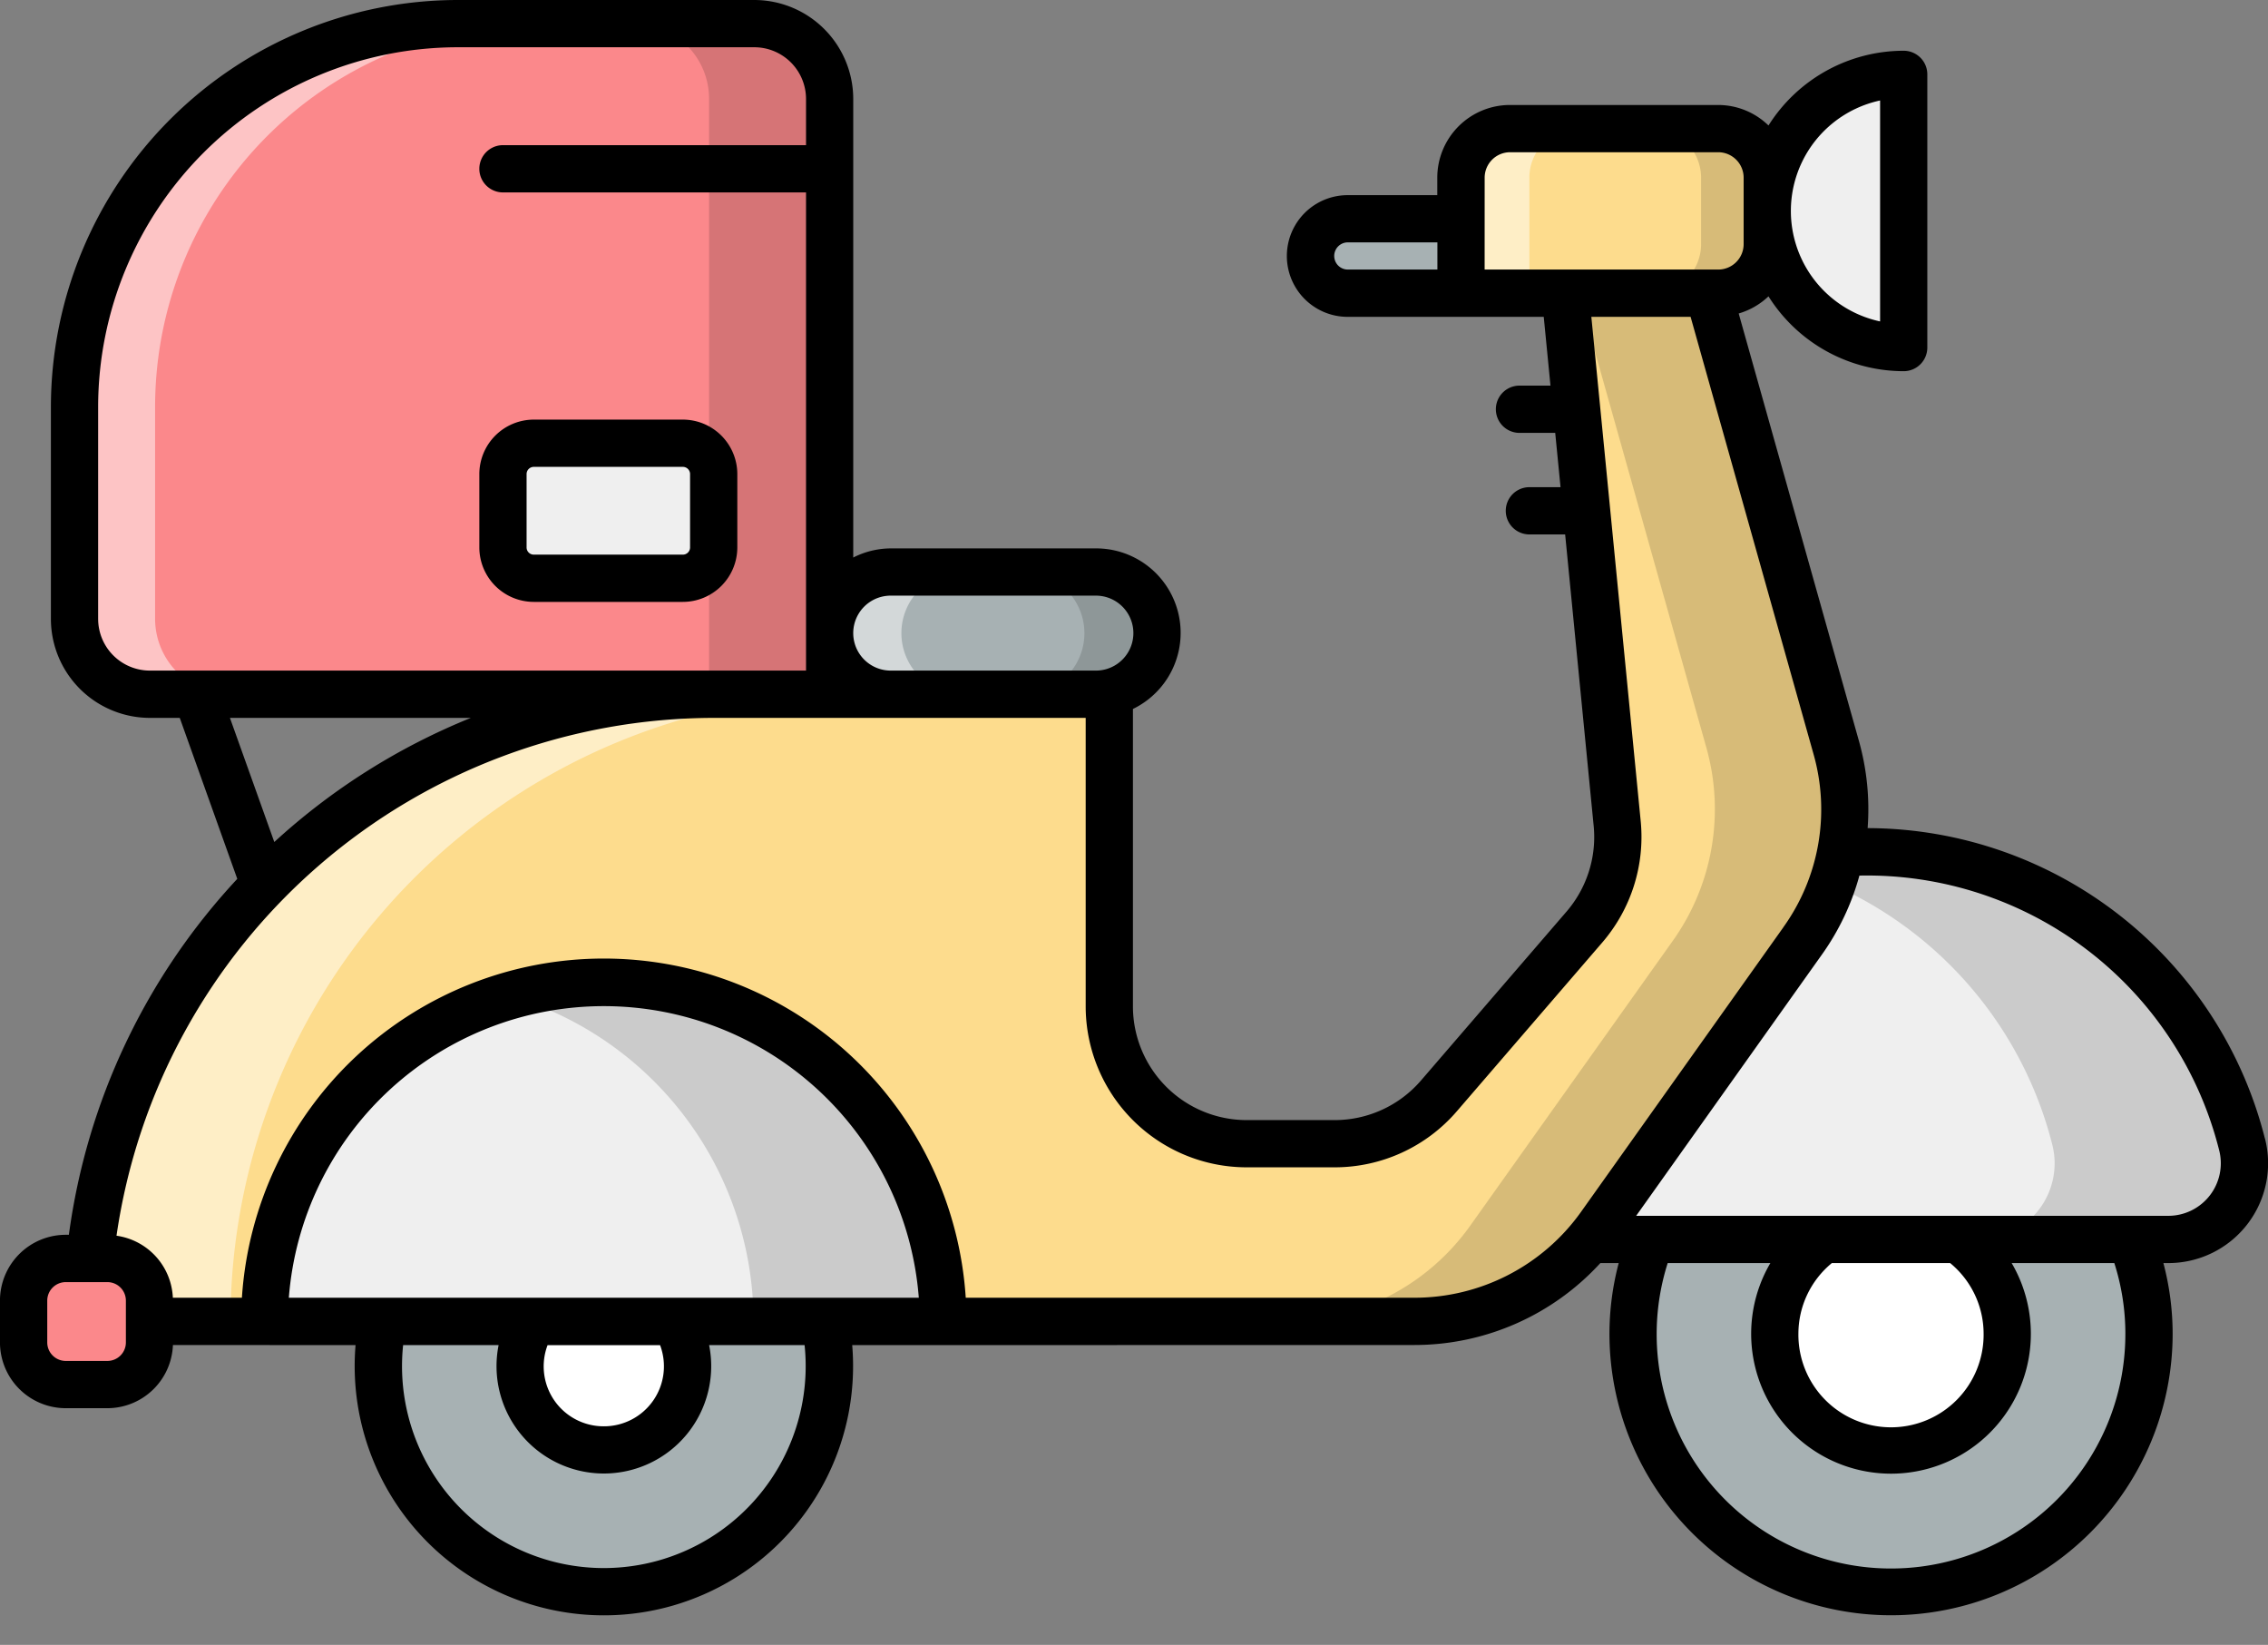 <svg xmlns="http://www.w3.org/2000/svg" width="180.91" height="131.187" viewBox="0 0 180.91 131.187">
  <rect x="0" y="0" width="180.91" height="131.187" fill="#808080" stroke="none"/>
  <g id="_x31_0_Food_Delivery" transform="translate(-0.206 -73.846)">
    <g id="Grupo_161617" data-name="Grupo 161617" transform="translate(0.206 73.846)">
      <circle id="Elipse_6738" data-name="Elipse 6738" cx="20.578" cy="20.578" r="20.578" transform="translate(126.087 121.72) rotate(-76.7)" fill="#a7b1b3"/>
      <path id="Trazado_229316" data-name="Trazado 229316" d="M121.5,348.949a18.006,18.006,0,1,1-18.015-18.015A18.015,18.015,0,0,1,121.5,348.949Z" transform="translate(-55.332 -240.021)" fill="#a7b1b3"/>
      <path id="Trazado_229317" data-name="Trazado 229317" d="M409.808,366.945a9.271,9.271,0,1,1,9.271-9.271A9.282,9.282,0,0,1,409.808,366.945Z" transform="translate(-258.97 -251.313)" fill="#fff"/>
      <path id="Trazado_229318" data-name="Trazado 229318" d="M124.156,376.327a6.708,6.708,0,1,1,6.709-6.709A6.707,6.707,0,0,1,124.156,376.327Z" transform="translate(-76 -260.69)" fill="#fff"/>
      <path id="Trazado_229319" data-name="Trazado 229319" d="M388.642,296.855h-55.1a30.956,30.956,0,0,1,60.957-7.6A6.074,6.074,0,0,1,388.642,296.855Z" transform="translate(-215.665 -198.004)" fill="#efefef"/>
      <path id="Trazado_229320" data-name="Trazado 229320" d="M431.443,296.845H416.292a6.066,6.066,0,0,0,5.861-7.594,30.989,30.989,0,0,0-22.406-22.387,30.294,30.294,0,0,1,7.557-.942,30.937,30.937,0,0,1,29.982,23.33A6.063,6.063,0,0,1,431.443,296.845Z" transform="translate(-258.459 -197.998)" opacity="0.15"/>
      <path id="Trazado_229321" data-name="Trazado 229321" d="M156.606,191.634l-16.15,22.708a18.168,18.168,0,0,1-14.793,7.613H19.738a50.04,50.04,0,0,1,50.051-50.014h31.527v24.894a10.946,10.946,0,0,0,10.949,10.949h7.029A10.957,10.957,0,0,0,127.586,204L139.213,190.5a10.971,10.971,0,0,0,2.619-8.216l-4.146-42.344h11.42L159.3,176.181a18.108,18.108,0,0,1-2.7,15.453Z" transform="translate(-12.831 -116.569)" fill="#fddc8d"/>
      <path id="Trazado_229322" data-name="Trazado 229322" d="M331.277,191.634l-16.15,22.708a18.168,18.168,0,0,1-14.793,7.613H289.97a18.168,18.168,0,0,0,14.793-7.613l16.15-22.708a18.105,18.105,0,0,0,2.695-15.452l-10.195-36.238h10.364l10.2,36.238A18.105,18.105,0,0,1,331.277,191.634Z" transform="translate(-187.502 -116.57)" opacity="0.15"/>
      <path id="Trazado_229323" data-name="Trazado 229323" d="M81.266,230.43a50.04,50.04,0,0,0-50.051,50.014H19.738A50.04,50.04,0,0,1,69.789,230.43Z" transform="translate(-12.831 -175.058)" fill="#fff" opacity="0.5"/>
      <path id="Trazado_229324" data-name="Trazado 229324" d="M113.99,322.424H59.828a27.081,27.081,0,0,1,54.162,0Z" transform="translate(-38.744 -217.029)" fill="#efefef"/>
      <path id="Trazado_229325" data-name="Trazado 229325" d="M149.656,322.4H134.523a27.054,27.054,0,0,0-19.5-25.986A27.084,27.084,0,0,1,149.656,322.4Z" transform="translate(-74.418 -217.012)" opacity="0.15"/>
      <path id="Trazado_229326" data-name="Trazado 229326" d="M307.832,123.181v5.937H298.8a2.968,2.968,0,1,1,0-5.937Z" transform="translate(-191.292 -105.735)" fill="#a7b1b3"/>
      <path id="Trazado_229327" data-name="Trazado 229327" d="M213.453,207.727a4.873,4.873,0,0,1-4.873,4.873H192.212a4.873,4.873,0,1,1,0-9.747h16.368A4.873,4.873,0,0,1,213.453,207.727Z" transform="translate(-121.164 -157.234)" fill="#a7b1b3"/>
      <path id="Trazado_229328" data-name="Trazado 229328" d="M197.943,212.622h-5.729a4.871,4.871,0,1,1,0-9.743h5.729a4.9,4.9,0,0,0-3.449,1.413,4.877,4.877,0,0,0,3.449,8.329Z" transform="translate(-121.161 -157.25)" fill="#fff" opacity="0.5"/>
      <path id="Trazado_229329" data-name="Trazado 229329" d="M241.7,207.741a4.882,4.882,0,0,1-4.881,4.881h-5.785a4.871,4.871,0,1,0,0-9.743h5.785A4.866,4.866,0,0,1,241.7,207.741Z" transform="translate(-149.406 -157.25)" opacity="0.15"/>
      <path id="Trazado_229330" data-name="Trazado 229330" d="M77.245,85.182v47.476H23.02a6.006,6.006,0,0,1-6.006-6.006V109.743A30.567,30.567,0,0,1,47.581,79.176H71.239A6.006,6.006,0,0,1,77.245,85.182Z" transform="translate(-11.07 -77.291)" fill="#fb888b"/>
      <path id="Trazado_229331" data-name="Trazado 229331" d="M23.446,109.759v16.9a6.016,6.016,0,0,0,6.012,6.011H23.031a6.015,6.015,0,0,1-6.011-6.011v-16.9A30.561,30.561,0,0,1,47.586,79.193h6.426a30.562,30.562,0,0,0-30.566,30.566Z" transform="translate(-11.074 -77.302)" fill="#fff" opacity="0.5"/>
      <path id="Trazado_229332" data-name="Trazado 229332" d="M158.813,85.187v47.488H149.2V85.187a5.983,5.983,0,0,0-5.993-5.993H152.8A6,6,0,0,1,158.813,85.187Z" transform="translate(-92.64 -77.303)" opacity="0.15"/>
      <path id="Trazado_229333" data-name="Trazado 229333" d="M113.658,176.272v5.851a2.46,2.46,0,0,0,2.459,2.459h11.89a2.46,2.46,0,0,0,2.459-2.459v-5.851a2.46,2.46,0,0,0-2.459-2.459h-11.89A2.46,2.46,0,0,0,113.658,176.272Z" transform="translate(-73.539 -138.462)" fill="#efefef"/>
      <path id="Trazado_229334" data-name="Trazado 229334" d="M15.578,361.025v3.337a3.361,3.361,0,0,1-3.361,3.361H8.9a3.361,3.361,0,0,1-3.361-3.361v-3.337A3.361,3.361,0,0,1,8.9,357.664h3.319A3.361,3.361,0,0,1,15.578,361.025Z" transform="translate(-3.652 -257.299)" fill="#fb888b"/>
      <path id="Trazado_229335" data-name="Trazado 229335" d="M354.187,106.765v5.3a3.914,3.914,0,0,1-3.914,3.914H329.764v-9.212a3.914,3.914,0,0,1,3.914-3.914h16.6A3.914,3.914,0,0,1,354.187,106.765Z" transform="translate(-213.224 -92.594)" fill="#fddc8d"/>
      <path id="Trazado_229336" data-name="Trazado 229336" d="M339.143,102.854a3.917,3.917,0,0,0-3.92,3.92v9.2h-5.446v-9.2a3.913,3.913,0,0,1,3.9-3.92Z" transform="translate(-213.232 -92.596)" fill="#fff" opacity="0.5"/>
      <path id="Trazado_229337" data-name="Trazado 229337" d="M382.066,106.774v5.3a3.9,3.9,0,0,1-3.92,3.9h-5.258a3.9,3.9,0,0,0,3.9-3.9v-5.3a3.913,3.913,0,0,0-3.9-3.92h5.258A3.917,3.917,0,0,1,382.066,106.774Z" transform="translate(-241.099 -92.596)" opacity="0.15"/>
      <path id="Trazado_229338" data-name="Trazado 229338" d="M409.725,90.618v21.788a10.894,10.894,0,0,1,0-21.788Z" transform="translate(-257.872 -84.687)" fill="#efefef"/>
      <g id="Grupo_161616" data-name="Grupo 161616">
        <path id="Trazado_229339" data-name="Trazado 229339" d="M180.866,164.635a32.765,32.765,0,0,0-31.686-24.743,20.112,20.112,0,0,0-.692-6.944l-9.593-34.1a5.785,5.785,0,0,0,2.376-1.368,12.757,12.757,0,0,0,10.786,5.97,1.885,1.885,0,0,0,1.884-1.884V79.777a1.885,1.885,0,0,0-1.884-1.884,12.761,12.761,0,0,0-10.785,5.961,5.769,5.769,0,0,0-4.019-1.635h-16.6a5.8,5.8,0,0,0-5.8,5.8v1.391h-7.146a4.853,4.853,0,0,0,0,9.706h15.638l.537,5.485H121.41a1.884,1.884,0,1,0,0,3.769h2.85l.424,4.33H122.2a1.884,1.884,0,1,0,0,3.769h2.852l2.278,23.276a9.114,9.114,0,0,1-2.17,6.807l-11.624,13.488a9.087,9.087,0,0,1-6.868,3.138H99.64a9.074,9.074,0,0,1-9.064-9.063V130.389a6.739,6.739,0,0,0-2.953-12.806H71.254a6.672,6.672,0,0,0-2.988.728V81.737a7.9,7.9,0,0,0-7.891-7.891H36.717A32.488,32.488,0,0,0,4.266,106.3v16.909a7.9,7.9,0,0,0,7.89,7.891h2.388l4.589,12.84A51.73,51.73,0,0,0,5.7,172.326h-.25a5.251,5.251,0,0,0-5.246,5.246v3.338a5.251,5.251,0,0,0,5.246,5.246H8.771A5.241,5.241,0,0,0,14,181.116l14.568.009a19.878,19.878,0,1,0,39.615,0l44.86-.009a20.1,20.1,0,0,0,14.817-6.534h1.464a22.137,22.137,0,0,0-.738,5.626,22.462,22.462,0,0,0,44.924,0,22.137,22.137,0,0,0-.738-5.626h.414a7.957,7.957,0,0,0,7.685-9.947ZM150.174,81.86V99.481a9.012,9.012,0,0,1,0-17.621Zm-43.542,12.4a1.085,1.085,0,0,1,1.084-1.084h7.146v2.168h-7.146A1.084,1.084,0,0,1,106.632,94.26Zm12-6.244a2.031,2.031,0,0,1,2.029-2.029h16.6a2.031,2.031,0,0,1,2.029,2.029v5.3a2.031,2.031,0,0,1-2.029,2.029H118.63ZM71.254,121.351H87.623a2.988,2.988,0,1,1,0,5.977H71.254a2.988,2.988,0,1,1,0-5.977Zm-63.22,1.855V106.3A28.715,28.715,0,0,1,36.716,77.615H60.374A4.127,4.127,0,0,1,64.5,81.737v3.686H40.325a1.884,1.884,0,1,0,0,3.769H64.5v38.136H12.156a4.126,4.126,0,0,1-4.121-4.122ZM37.764,131.1A52.049,52.049,0,0,0,22.086,141l-3.539-9.9ZM10.248,180.91a1.478,1.478,0,0,1-1.477,1.477H5.452a1.478,1.478,0,0,1-1.477-1.477v-3.338A1.478,1.478,0,0,1,5.452,176.1H8.771a1.478,1.478,0,0,1,1.477,1.477ZM48.362,187.6a4.78,4.78,0,0,1-4.478-6.473h8.973A4.783,4.783,0,0,1,48.362,187.6ZM23.246,177.347a25.2,25.2,0,0,1,50.25,0Zm25.116,21.559a16.1,16.1,0,0,1-16-17.781h7.616a8.562,8.562,0,1,0,16.792,0h7.615a16.106,16.106,0,0,1-16.02,17.781Zm64.676-21.559H77.24a28.93,28.93,0,0,0-57.738,0H13.994A5.226,5.226,0,0,0,9.5,172.4a48.213,48.213,0,0,1,47.66-41.3H86.807v23.009A12.847,12.847,0,0,0,99.64,166.945h7.029a12.857,12.857,0,0,0,9.719-4.442l11.624-13.488a12.9,12.9,0,0,0,3.071-9.635l-3.942-40.267h7.917l9.8,34.855a16.136,16.136,0,0,1-2.411,13.844l0,.006L126.3,170.525a16.309,16.309,0,0,1-13.26,6.821Zm56.7,2.86a18.693,18.693,0,1,1-36.506-5.626h8.19a11.155,11.155,0,1,0,19.246,0h8.19a18.527,18.527,0,0,1,.881,5.626Zm-13.975-5.625a7.3,7.3,0,0,1,2.668,5.625,7.387,7.387,0,1,1-14.773,0,7.3,7.3,0,0,1,2.668-5.625Zm17.42-3.769H130.717L145.517,150a19.9,19.9,0,0,0,3.007-6.322,28.961,28.961,0,0,1,28.689,21.877A4.19,4.19,0,0,1,173.182,170.813Z" transform="translate(-0.206 -73.846)"/>
        <path id="Trazado_229340" data-name="Trazado 229340" d="M124.562,168.484h-11.89a4.349,4.349,0,0,0-4.344,4.344v5.85a4.349,4.349,0,0,0,4.344,4.344h11.89a4.349,4.349,0,0,0,4.344-4.344v-5.85A4.349,4.349,0,0,0,124.562,168.484Zm.575,10.194a.575.575,0,0,1-.575.575h-11.89a.575.575,0,0,1-.575-.575v-5.85a.575.575,0,0,1,.575-.575h11.89a.575.575,0,0,1,.575.575Z" transform="translate(-70.093 -135.018)"/>
      </g>
    </g>
  </g>
</svg>
